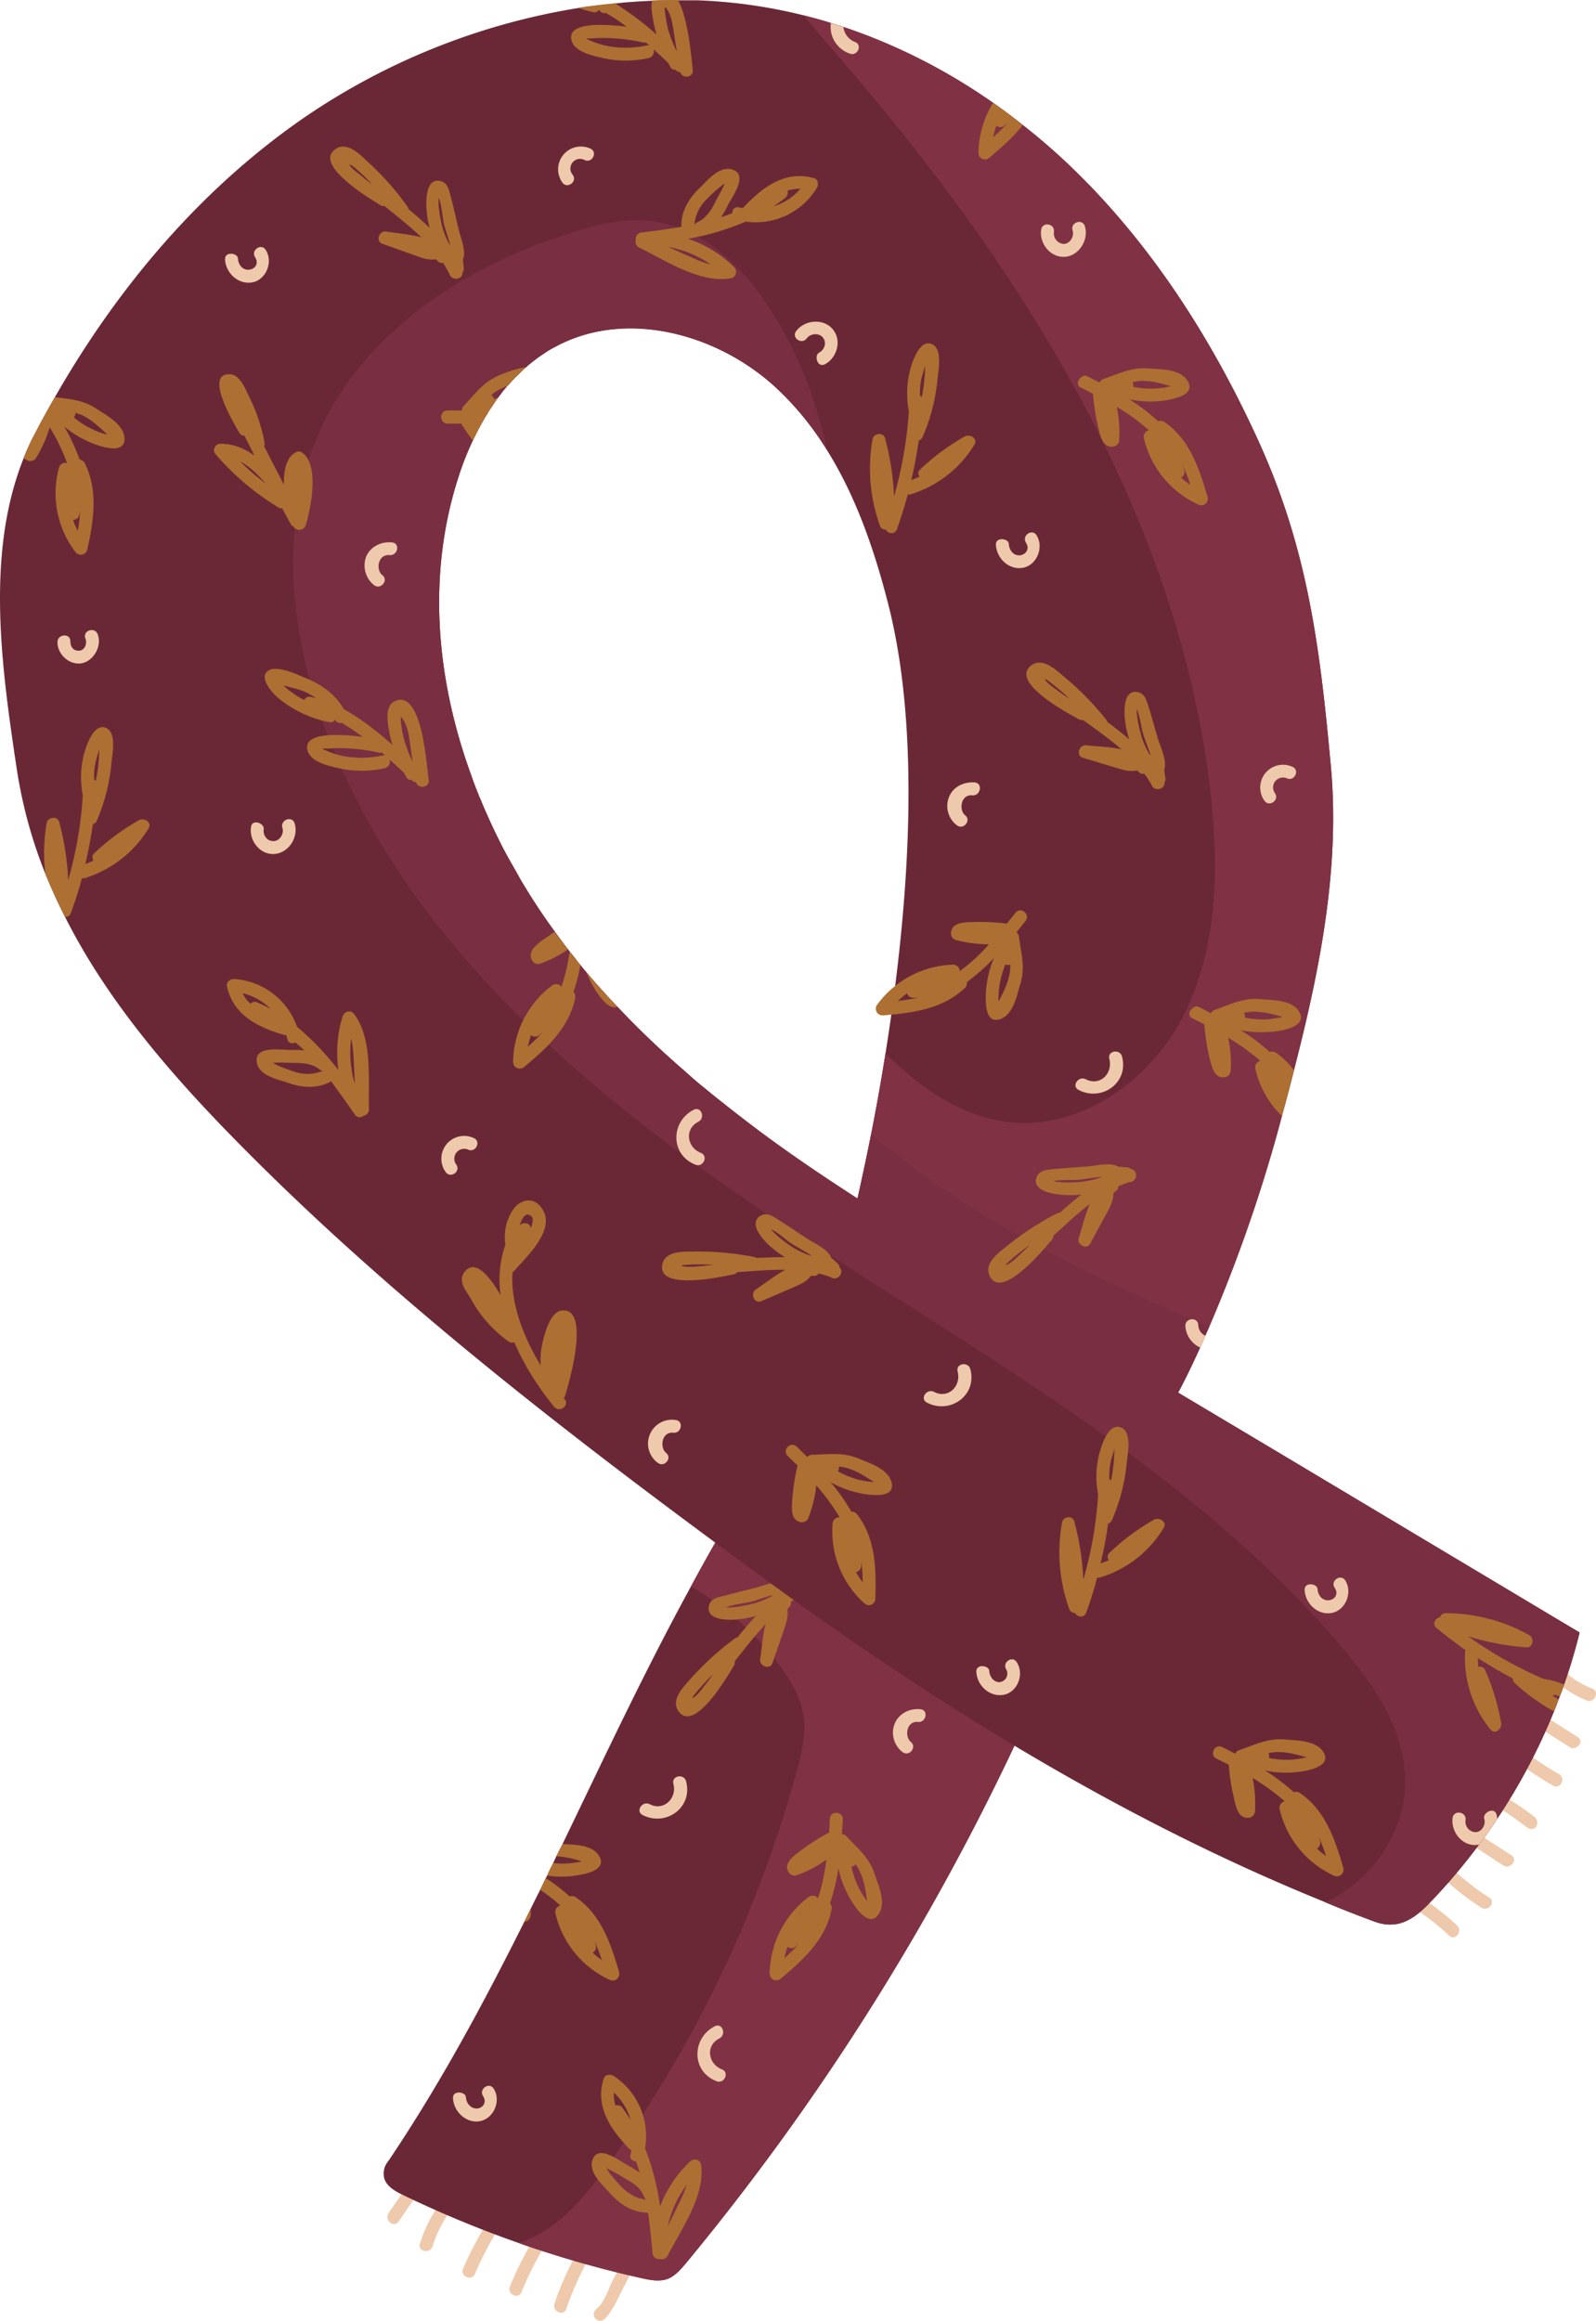 <svg xmlns="http://www.w3.org/2000/svg" width="742.8" height="1080" viewBox="-0.039 0 742.866 1080.029" style=""><g><g data-name="Слой 2"><g data-name="312372078"><g fill="#efc9ab"><path d="M678.2 896.1a111 111 0 0 0-14.8-11.8c-3.2-2.2-7.1 2.4-3.9 4.6a111.9 111.9 0 0 1 14.9 11.8c2.8 2.7 6.6-2 3.8-4.6z"></path><path d="M693.2 883.1a120 120 0 0 1-19-15.1c-2.8-2.7-6.6 1.9-3.8 4.6a115.7 115.7 0 0 0 19 15.1c3.2 2.1 7-2.5 3.8-4.6z"></path><path d="M703.5 863.4l-14.9-9.6c-3.2-2.1-7.1 2.5-3.8 4.6l14.9 9.7c3.2 2 7-2.6 3.8-4.7z"></path><path d="M714.1 845.4a166.7 166.7 0 0 0-14.8-10c-3.3-2-5.8 3.5-2.5 5.4s9.1 5.9 13.5 9.3 6.9-2.3 3.8-4.7z"></path><path d="M725.5 825.5a118.8 118.8 0 0 1-15.9-10.6c-3-2.4-6.8 2.2-3.8 4.6A132.1 132.1 0 0 0 723 831c3.4 1.8 5.9-3.6 2.5-5.5z"></path><path d="M734.4 808.4l-17.2-10.9c-3.2-2-7.1 2.6-3.8 4.6l17.1 10.9c3.2 2 7.1-2.6 3.9-4.6z"></path><path d="M741.1 785.8a41.4 41.4 0 0 1-14.7-9.7c-2.7-2.7-6.5 1.9-3.8 4.6a44.8 44.8 0 0 0 15.9 10.6c3.6 1.4 6.2-4.1 2.6-5.5z"></path></g><g fill="#efc9ab"><path d="M194.3 1010.4l-13.5 19.5c-2.1 3.2 2.5 7.1 4.7 3.9l13.4-19.6c2.2-3.2-2.4-7-4.6-3.8z"></path><path d="M209 1020.1a64.1 64.1 0 0 0-13.6 24.1c-1.1 3.7 4.8 4.7 5.9 1.1a57.3 57.3 0 0 1 12.3-21.4c2.6-2.9-2-6.7-4.6-3.8z"></path><path d="M231.5 1027.1a163.5 163.5 0 0 0-16 28.6c-1.5 3.5 3.9 6.1 5.5 2.5a151.5 151.5 0 0 1 15.1-27.3c2.2-3.1-2.4-7-4.6-3.8z"></path><path d="M253 1034.8a160.9 160.9 0 0 0-15.7 29.2c-1.5 3.6 4 6.2 5.4 2.6a156.6 156.6 0 0 1 14.9-28c2.2-3.1-2.4-7-4.6-3.8z"></path><path d="M269.2 1047.2a140.3 140.3 0 0 0-11.1 24.7c-1.3 3.7 4.2 6.2 5.4 2.6a144.8 144.8 0 0 1 11.2-24.7c1.9-3.4-3.5-5.9-5.5-2.6z"></path><path d="M292.8 1046.5l-7.4 14.2c-2.1 4.1-4.1 10.8-7.7 13.7s.5 7.4 3.5 4.9 5.7-8.3 7.9-12.7 6.1-11.7 9.1-17.6c1.8-3.4-3.6-5.9-5.4-2.5z"></path></g><path d="M495.8 754.5c.4 3.2-.9 6.3-2.1 9.3q-3.3 8.1-6.9 16.2A1143.5 1143.5 0 0 1 319 1053.5c-2.5 2.9-5.1 5.9-8.6 7.1s-7.5.5-11.2-.3a506.8 506.8 0 0 1-58.1-16.6 514.5 514.5 0 0 1-53.7-22.3c-4-1.9-8.5-4.6-8.8-9s1.5-5.7 3.1-8.2c23.5-35.1 43.4-72.1 62.3-109.9l3-6.1c1.5-3 2.9-5.9 4.4-8.8s1.7-3.6 2.6-5.4l.6-1.1c.9-2 1.8-3.9 2.8-5.8l1.5-3.3 2.9-5.7c19.4-40.2 38.4-80.8 59.8-119.9 11.5-21.3 23.7-42.1 37-62.3q50.1 26.4 100 53l25.5 13.5c5.2 2.8 11 6.3 11.7 12.1z" fill="#6a2837"></path><path d="M486.8 780A1143.5 1143.5 0 0 1 319 1053.5c-2.5 2.9-5.1 5.9-8.6 7.1s-7.5.5-11.2-.3a506.8 506.8 0 0 1-58.1-16.6l1.2-.3c16.6-5.3 28.5-19.5 38.8-33.4A564.3 564.3 0 0 0 371 823.5c2.1-7.5 3.9-15.3 3.2-23-1-10.3-6.7-19.6-13-27.7a141 141 0 0 0-39.6-34.6c11.5-21.3 23.7-42.1 37-62.3q50.1 26.4 100 53c3.4 5 6.6 10.1 9.7 15.2a392.1 392.1 0 0 1 18.5 35.9z" fill="#803244"></path><path d="M326.3 1007.5c-.4-2.7-3.5-3.3-5.3-1.5a56.6 56.6 0 0 0-13.8 20.8 118.7 118.7 0 0 0-7-27.1 33.6 33.6 0 0 0-14.5-33.6c-1.5-.9-4-.9-4.7 1.1-4.3 13.1 3.3 23.9 12.1 33l.8.4a14.2 14.2 0 0 0-.4 2c-.7 2 .9 3.1 2.5 3.2.6 1.7 1.2 3.5 1.7 5.2a59.3 59.3 0 0 0-5.6-3.4c-3.6-1.9-13-9.4-16-3.3s4.2 12.3 7.3 15.8c4.6 5.3 10.4 9.3 17.6 9.6h.6c.9 6.3 1.5 12.6 2.1 18.9a2.8 2.8 0 0 0 3.3 2.6 3 3 0 0 0 3.7-1.5c6.3-12.2 17.5-27.9 15.6-42.2zm-32.8-21q-1.8-2.8-3.9-5.7a2.9 2.9 0 0 0-3.2-1 17.1 17.1 0 0 1-.7-6 27.7 27.7 0 0 1 7.8 12.7zm-4.4 31c-.8-.8-5.4-5.6-6.9-8.6a89.7 89.7 0 0 1 8.7 4.9c3.7 2 7.3 4.3 8.8 8.4a3.3 3.3 0 0 0 .9 1.3.1.1 0 0 1 .1.1c-4.6-.5-8.3-2.7-11.6-6.1zm25 11.8l-3.3 6.7a49.2 49.2 0 0 1 8.8-19.3c-1.3 4.4-3.6 8.5-5.5 12.6z" fill="#ae6f32"></path><path d="M407.2 872.5c-2.5-8-7.8-12.1-13.3-18a3 3 0 0 0-2.1-1c.2-2.4.3-4.7.5-6.8.1-3.9-5.9-4.2-6.1-.3 0 1.9-.2 4.1-.3 6.4a96.4 96.4 0 0 0-13.9 8.9c-2.9 2.2-7.4 5.4-5 9.5a3.2 3.2 0 0 0 4.1 1.3 52.8 52.8 0 0 0 13.5-7.1 96 96 0 0 1-3.9 18 3.2 3.2 0 0 0-4.4-.6 45.6 45.6 0 0 0-18.1 35.7 3.1 3.1 0 0 0 5 2.4c10.5-8.8 21.1-18.3 23.8-32.3a3.2 3.2 0 0 0-.7-2.9 94.6 94.6 0 0 0 3.9-16.3 48.7 48.7 0 0 0 6.9 16.5c2.1 3.2 7.5 10.6 11.6 5.2s-.1-14.3-1.5-18.6zM365 911.3a54.4 54.4 0 0 1 1.5-5.4 3 3 0 0 0 3.7.1l1.6-1.3a85 85 0 0 1-6.8 6.6zm38.5-26.7a42.7 42.7 0 0 1-4-6.4 40.9 40.9 0 0 1-3.2-9.5 3.3 3.3 0 0 0 1.9-1.2c.5.8 1.1 1.6 1.5 2.4 2.3 4.4 3.2 9.5 3.8 14.4v.4z" fill="#ae6f32"></path><path d="M261.8 858.1l-2.9 5.7a47.6 47.6 0 0 1 11.8 2.4c0-.1.2 0 .3 0h-.1a45.2 45.2 0 0 1-7.5 1 40.1 40.1 0 0 1-6-.2c-1 1.9-1.9 3.8-2.8 5.8a44.5 44.5 0 0 0 15-.3c3.8-.6 12.6-2.6 9.4-8.5s-12.5-5.5-17.2-5.9zm3.3 24.4A85.7 85.7 0 0 0 254 874c-.9 1.8-1.8 3.6-2.6 5.4a98 98 0 0 1 9.4 7.3 3.1 3.1 0 0 0-2.3 3.7 45.4 45.4 0 0 0 25.4 31 3.1 3.1 0 0 0 4.2-3.7c-3.8-13.1-8.3-26.6-20-34.7a3.3 3.3 0 0 0-3-.5zm12.2 22.8l-.6-2a86.1 86.1 0 0 1 3.4 8.9 50.3 50.3 0 0 1-4.3-3.5 3 3 0 0 0 1.5-3.4zm-33.2-11c1.8-.2 2.7-1.4 2.9-3.2v-2.9l-3 6.1c0 .1 0 .1.1 0z" fill="#ae6f32"></path><path d="M330 747.1c-1.7 6.6 7.8 6.8 11.8 6.6a48.7 48.7 0 0 0 10-1.7c-3 3.2-5.8 6.5-8.5 9.9a3.8 3.8 0 0 0-1.3.6 133.3 133.3 0 0 0-20.1 18.2c-3.2 3.7-10 10-6.2 15.5 7.4 10.7 23.1-16.5 25.9-21.2a2.2 2.2 0 0 0 .3-1.9c4.6-5.7 9.3-11.9 14.4-17.3-1.4 5.3-1.7 11-2.5 16.4-.4 3.2 4.6 5 5.7 1.7 1.8-5.3 3.7-10.5 5.4-15.7 1.1-3.1 2.1-6.1 1.5-9.3l.9-1a2.3 2.3 0 0 0 .7-2.4 50.9 50.9 0 0 1 5-3h.7c3.1-1.6 1.6-6.3-1.2-5.9a2.7 2.7 0 0 0-2-.6l-3.9.4c-4.2-1.5-10.1 1.2-14.3 2.3s-10.2 2.5-15.2 3.9c-2.7.6-6.2 1.1-7.1 4.5zm-2.6 37.9a25.4 25.4 0 0 1-3.7 4.3c-2.9 2.3-.5-.8.6-2.1 2.4-2.8 5-5.5 7.6-8.2a67 67 0 0 1-4.5 6zm23.8-38.9c-1.5.4-9.4 2.3-13.3 1.9 3.4-1.5 8.7-1.9 11.5-2.6s6.2-2.1 9.8-3l.3.2a40.5 40.5 0 0 1-8.3 3.5z" fill="#ae6f32"></path><path d="M428.4 795.4c-5-.5-10 1.9-12 6.7a11.4 11.4 0 0 0 3.6 13.2c3.1 2.4 6.9-2.2 3.9-4.7s-2.1-9.8 3.4-9.3c3.8.4 4.9-5.6 1.1-5.9z" fill="#efc9ab"></path><path d="M332.7 942.9c-10.8 5.5-11.1 21.1.8 25.6 3.6 1.4 6.1-4.1 2.5-5.5-6.4-2.4-7.9-11.1-1.2-14.4 3.4-1.8 1.4-7.4-2.1-5.7z" fill="#efc9ab"></path><path d="M299 844.6c10.8 5.6 23.6-3.4 20.3-15.7-1-3.7-6.9-2.6-5.9 1.2 1.8 6.6-4.4 12.9-11 9.5-3.4-1.8-6.8 3.2-3.4 5z" fill="#efc9ab"></path><path d="M229.7 971.9c-2.1-3.2-7 .3-4.9 3.5s-.5 6-3.3 5.8-4.6-2.8-4.7-5.3-6.2-3.4-6 .5c.3 6.3 6.2 11.9 12.6 10.7s10-9.6 6.3-15.2z" fill="#efc9ab"></path><path d="M230.8 182.1a11.8 11.8 0 0 0-2.2 1.7 3 3 0 0 1 1.3 1.8l2-.7 1.3-1.7c.9-1.3 1.9-2.4 2.9-3.6a28.7 28.7 0 0 0-5.3 2.5zm0 0a11.8 11.8 0 0 0-2.2 1.7 3 3 0 0 1 1.3 1.8l2-.7 1.3-1.7c.9-1.3 1.9-2.4 2.9-3.6a28.7 28.7 0 0 0-5.3 2.5zm0 0a11.8 11.8 0 0 0-2.2 1.7 3 3 0 0 1 1.3 1.8l2-.7 1.3-1.7c.9-1.3 1.9-2.4 2.9-3.6a28.7 28.7 0 0 0-5.3 2.5zm327.7 445c.9-1.9 1.7-3.7 2.4-5.5s1.2-2.7 1.8-4a702.1 702.1 0 0 0 31.6-89.6c.8-2.9 1.6-5.8 2.3-8.7 2-7.1 3.9-14.2 5.6-21.3 12-46.5 21.6-94 17.2-141.6-5-54.2-10.5-99.8-33.1-149.9-21.2-46.9-49.3-91.4-86.3-127.4a280.6 280.6 0 0 0-24-20.9c-4.4-3.6-9.1-7.1-13.8-10.4a272.3 272.3 0 0 0-69.7-35.3l-5.8-1.8c-4.2-1.4-8.5-2.5-12.7-3.6a240.1 240.1 0 0 0-49.5-7h-9c-4 0-8 0-12 .2-5.8.3-11.6.6-17.3 1.3s-11.4 1.2-17.1 2.1a314.8 314.8 0 0 0-128.3 51.5C92.7 88.6 54.5 134.1 25.5 184.8c-3.1 5.4-6.1 10.8-9 16.4a98.9 98.9 0 0 0-5.5 11.9c-17.8 44.5-10.4 97-3.2 145a220.4 220.4 0 0 0 13.3 48.6c2.8 6.8 5.8 13.5 9.1 19.9 18.2 36.2 44.8 68.1 73.3 97.7 74.7 77.4 163.8 145.6 250.5 209.1 81.7 59.9 168.7 113.7 262.8 151.8 6.1 2.6 12.4 5 18.6 7.4s9.5 3.5 14.4 2.8 11.5-5.5 15.9-10.2a278.9 278.9 0 0 0 69.5-125.5l-137.1-81.9-49.8-29.7c3.5-6.5 6.9-13.6 10.2-21zM413.1 280c15.6 59.7 10.3 139.5-1 210.3-2 12.9-4.3 25.5-6.6 37.5-2.1 10.4-4.3 20.5-6.4 30-15.3-9.9-30.5-20.1-45-30.9-6-4.5-11.9-9-17.6-13.6-3-2.3-5.8-4.7-8.7-7s-5.7-4.7-8.4-7.2a420.9 420.9 0 0 1-32.1-30.6c-1.8-1.9-3.7-3.8-5.5-5.9-3.5-3.8-6.8-7.6-10.1-11.5l-1.6-2a39.2 39.2 0 0 1-2.5-3.2c-4.1-4.9-8-10.2-11.7-15.5s-6.2-9-9.1-13.6a2.1 2.1 0 0 1-.4-.6l-3.9-6.4c-.7-1.2-1.4-2.3-2-3.6s-2.9-5-4.3-7.6-3.2-6-4.7-9.1q-4.4-8.8-8.1-18a6.7 6.7 0 0 1-.7-1.7c-1.2-2.9-2.3-5.7-3.3-8.7-16.4-44.8-20.7-93.1-6.3-138.3a135.7 135.7 0 0 1 11.8-27.1 17.5 17.5 0 0 1 1.8-2.9 19.4 19.4 0 0 1 2.1-3.4 50.9 50.9 0 0 1 3.1-4.5l1.3-1.7c.9-1.3 1.9-2.4 2.9-3.6h.1a57.6 57.6 0 0 1 4.1-4.4l3.9-3.8 1.1-.9c.7-.7 1.4-1.2 2.1-1.8l3-2.3 3.1-2.1a42.7 42.7 0 0 1 5.1-3c33-17.8 76.3-5.8 103.5 20a140.3 140.3 0 0 1 22.8 28.2c13.3 21.2 21.9 46 28.2 70.5zm-182.3-97.9a11.8 11.8 0 0 0-2.2 1.7 3 3 0 0 1 1.3 1.8l2-.7 1.3-1.7c.9-1.3 1.9-2.4 2.9-3.6a28.7 28.7 0 0 0-5.3 2.5zm0 0a11.8 11.8 0 0 0-2.2 1.7 3 3 0 0 1 1.3 1.8l2-.7 1.3-1.7c.9-1.3 1.9-2.4 2.9-3.6a28.7 28.7 0 0 0-5.3 2.5zm0 0a11.8 11.8 0 0 0-2.2 1.7 3 3 0 0 1 1.3 1.8l2-.7 1.3-1.7c.9-1.3 1.9-2.4 2.9-3.6a28.7 28.7 0 0 0-5.3 2.5z" fill="#6a2837"></path><path d="M261.8 609.8c-5.6.3-8.2 10.4-9.2 14.6a37.6 37.6 0 0 0-1 11c-7.9-13.1-14.1-28.8-13.1-43.3l.6-.5c5.9-6.8 21.2-20.6 12.1-30.5-3.8-4.2-9.2-2.6-12.2 1.5a22.8 22.8 0 0 0-3.8 16.6 49.6 49.6 0 0 0-2.2 23.6c-4.9-8.5-11.3-16.4-16.1-11.7s.5 10.1 2.3 13.4a58.8 58.8 0 0 0 17.4 19.7 2.7 2.7 0 0 0 2.7.4 128.3 128.3 0 0 0 18.6 30c2.4 3 7.3-.5 4.9-3.5a1 1 0 0 1-.4-.5 2.2 2.2 0 0 0 .5-.8c1.7-5.5 12.1-40.7-1.1-40zm-14.3-43.6c1 1.1.1 3.9-.4 5.2-.5-2.3-3.7-2.9-5.2-1.2a6.5 6.5 0 0 1 .4-1.3c.7-1.6 2.4-5.6 5.2-2.7z" fill="#ae6f32"></path><path d="M164.8 471.9c-1.7-2.2-4.7-1.2-5.4 1.2a57.1 57.1 0 0 0-1.9 24.9 127.4 127.4 0 0 0-19.3-20.2 33.3 33.3 0 0 0-29.1-22.2c-1.7-.1-3.9 1.1-3.5 3.2 2.7 13.5 14.5 19.3 26.7 22.8h.8a10.6 10.6 0 0 1 .6 1.9c.5 2.1 2.4 2.3 3.8 1.6 1.4 1.2 2.8 2.4 4.1 3.7a48.5 48.5 0 0 0-6.6-.2c-4 0-15.9-2-15.6 4.9s9.6 8.7 14.1 10.2c6.6 2.4 13.6 3.1 20-.2l.5-.4c3.8 5.1 7.5 10.3 11.1 15.5a2.7 2.7 0 0 0 4.1.6 3 3 0 0 0 2.5-3c-.4-13.6 1.8-32.7-6.9-44.3zm-38.9-2.4c-2-1.1-4-2.1-6.1-3a2.8 2.8 0 0 0-3.3.6 16 16 0 0 1-3.6-4.9 27.1 27.1 0 0 1 13 7.3zm11.3 29.3c-1.1-.4-7.5-2.4-10.2-4.2 3.3-.3 7 0 10 0s8.4.2 11.8 3.1a2 2 0 0 0 1.4.6h.1a19 19 0 0 1-13.1.5zm27.6-1.9l.3 7.5a52.6 52.6 0 0 1-1.7-21.2c1.1 4.4 1.1 9.2 1.4 13.7z" fill="#ae6f32"></path><path d="M315.5 0c-4 0-8 0-12 .2-.6 2.6-.1 5.7.3 8a53.2 53.2 0 0 0 1.8 7.9 142.7 142.7 0 0 0-19.4-14.6q-8.6.8-17.1 2.1a50.1 50.1 0 0 0 6.9 2 2.5 2.5 0 0 0 2.8-1.1 2.8 2.8 0 0 0 3.1 1.5 77.4 77.4 0 0 1 9.7 6.4c-11.3-1.4-28.7-2.2-25.4 7 1.8 4.9 10.1 6.6 14.5 7.6a48.5 48.5 0 0 0 21.1 0 3.2 3.2 0 0 0 2.4-4.1c2.3 2.2 4.6 4.2 6.7 6.3l1.1 1.9a2.3 2.3 0 0 0 2.4 1.3l.4.4a2.6 2.6 0 0 0 1.8.7c.9 3.3 6.3 2.6 5.8-1.1S320.6 9.1 315.5 0zm-14.3 21.1c-9 1.9-18.5 1.4-26.8-2.4-3-1.4-.4-.7 1.6-.9s5.3-.2 7.9-.1a87.8 87.8 0 0 1 15.3 2 3.3 3.3 0 0 0 1.4 0l1.5 1.4a1.4 1.4 0 0 0-.9 0zm13-2.2c.3 1.7.5 3.3.8 5a54.9 54.9 0 0 1-4.1-10.4 55.5 55.5 0 0 1-1.3-7.1c-.4-3.2-.4-4.4 1.5-1s2.4 9.2 3.1 13.5z" fill="#ae6f32"></path><path d="M64.6 381.7a104.7 104.7 0 0 0-20.8 15.4 2.4 2.4 0 0 0-.3 3.3 25.4 25.4 0 0 1-3.8 1.6c1.4-6.1 2.6-12.3 3.5-18.5a2.8 2.8 0 0 0 1.8-1.6 87.6 87.6 0 0 0 6.8-26.6c.4-4.4 2.7-14.8-2.8-16.7s-8.8 8.2-9.9 12.2a42.9 42.9 0 0 0-.6 19.2 182.4 182.4 0 0 1-6.8 39.6 124.3 124.3 0 0 0-4.2-27.1c-.8-3-5.3-2.3-5.8.5a78.6 78.6 0 0 0-.6 23.7c2.8 6.8 5.8 13.5 9.1 19.9a2.3 2.3 0 0 0 2.7-1.7c2-5.3 3.7-10.7 5.2-16.2h1a53 53 0 0 0 30-23.2c1.8-3-2.3-5.1-4.5-3.8zM44.2 356c.4-2.6 1.3-4.8 1.9-7.4a67.3 67.3 0 0 1-1.6 14.9 1.9 1.9 0 0 0-.7-.8 30.2 30.2 0 0 1 .4-6.7z" fill="#ae6f32"></path><path d="M449 203.1a103.7 103.7 0 0 0-20.8 15.4 2.3 2.3 0 0 0-.2 3.3l-3.9 1.6c1.5-6.1 2.6-12.3 3.5-18.5a2.8 2.8 0 0 0 1.8-1.6 87.6 87.6 0 0 0 6.9-26.7c.4-4.3 2.6-14.7-2.9-16.6s-8.8 8.2-9.8 12.1a43 43 0 0 0-.6 19.2 189.7 189.7 0 0 1-6.9 39.7 124.3 124.3 0 0 0-4.2-27.1c-.8-3-5.3-2.3-5.8.5a78.2 78.2 0 0 0 3.4 40.1 2.6 2.6 0 0 0 2.7 1.9c1.1 1.9 4.2 2.6 5.2-.1 1.9-5.3 3.6-10.8 5.1-16.2h1a52.8 52.8 0 0 0 30-23.2c1.8-3-2.2-5.1-4.5-3.8zM430.6 170a82.8 82.8 0 0 1-1.6 14.9 2 2 0 0 0-.8-.8 29.8 29.8 0 0 1 .4-6.7c.4-2.6 1.4-4.9 2-7.4z" fill="#ae6f32"></path><path d="M45.2 190.4c-6.4-4.3-12.5-4.7-19.7-5.6-3.1 5.4-6.1 10.8-9 16.4a98.9 98.9 0 0 0-5.5 11.9 6.9 6.9 0 0 0 1.9 1.2 3.2 3.2 0 0 0 4-1.5 60.4 60.4 0 0 0 6.2-14 91.8 91.8 0 0 1 8.1 16.7 3 3 0 0 0-3.8 2.2 45.2 45.2 0 0 0 7.7 39.2 3.1 3.1 0 0 0 5.5-1.2c2.9-13.4 5.2-27.4-1.2-40.2a3.6 3.6 0 0 0-2.4-1.7 95.8 95.8 0 0 0-7.1-15.3 49.3 49.3 0 0 0 15.7 8.7c3.7 1.2 12.4 3.6 12.3-3.1S49 193 45.2 190.4zm-9 56.6a23.1 23.1 0 0 1-2.2-5.1 3 3 0 0 0 2.9-2.3c.1-.6.3-1.3.4-2-.2 3.1-.6 6.3-1.1 9.4zm13.6-44.8a35.5 35.5 0 0 1-7.1-2.6 38.8 38.8 0 0 1-8.4-5.4 3.2 3.2 0 0 0 .8-2.1l2.7.9c4.5 2 8.3 5.6 11.9 9l.2.2c-.1.1-.1.1-.1 0z" fill="#ae6f32"></path><path d="M398.6 557.5c.2.1.4.1.5.3z" fill="#803244"></path><path d="M619.4 356.4c5.3 57.9-9.9 115.5-25.1 171.6a712.8 712.8 0 0 1-33.3 93.6l-2.4 5.5c-3.4 7.4-6.8 14.5-10.3 21-12.5-7.8-136.7-83.3-149.2-90.3 4.6-20.7 9.2-43.6 13-67.5 16.4 15.9 34.9 29.2 57.2 31.8 33.9 4 66.7-19.7 81.9-50.2s16.1-66.3 12.5-100.3C550 244 478.7 129.4 395.1 31.9c-7-8.2-14.2-16.4-21.1-24.8 47.4 11.8 90.8 37.8 126 72 37 36 65.1 80.5 86.3 127.4 22.6 50.1 28.1 95.7 33.1 149.9z" fill="#803244"></path><path d="M535.2 171.5c-8.3-.9-14.2 2.3-21.8 4.9a3.3 3.3 0 0 0-1.7 1.6c-2.1-1.1-4.1-2.2-6.1-3.1s-6.1 3.6-2.6 5.4l5.7 2.9a99.4 99.4 0 0 0 2.6 16.2c.8 3.6 2 9 6.8 8.4a3.2 3.2 0 0 0 2.8-3.2 60.1 60.1 0 0 0-1.1-15.3 95 95 0 0 1 14.9 10.9 3.1 3.1 0 0 0-2.3 3.7 45.2 45.2 0 0 0 25.4 30.9 3 3 0 0 0 4.2-3.6c-3.8-13.2-8.3-26.7-20-34.8a3.3 3.3 0 0 0-3-.4 91 91 0 0 0-13.4-10.2 46.9 46.9 0 0 0 17.9.3c3.8-.7 12.7-2.6 9.4-8.6s-13.1-5.6-17.7-6zm18.8 54.1a35.7 35.7 0 0 1-4.3-3.4 3 3 0 0 0 1.5-3.4l-.6-2a66.7 66.7 0 0 1 3.4 8.8zm-9.1-45.9a38.8 38.8 0 0 1-7.5 1.1 41.8 41.8 0 0 1-10-.8 2.8 2.8 0 0 0-.3-2.2l2.8-.5c5-.4 10 .9 14.7 2.3h.3z" fill="#ae6f32"></path><path d="M587.1 465c-8.3-.9-14.2 2.3-21.8 5a3.1 3.1 0 0 0-1.7 1.5c-2.1-1.1-4.1-2.2-6.1-3.1s-6.1 3.7-2.6 5.4c1.7.9 3.7 1.8 5.6 2.9a112.9 112.9 0 0 0 2.6 16.3c1 3.5 2.1 8.9 6.8 8.3 1.8-.2 2.7-1.4 2.9-3.2a55.5 55.5 0 0 0-1.2-15.2 97.1 97.1 0 0 1 15 10.8 3.1 3.1 0 0 0-2.3 3.8 44.3 44.3 0 0 0 12.3 21.8c2-7.1 3.9-14.2 5.6-21.3a35.5 35.5 0 0 0-8.3-8.1 3.6 3.6 0 0 0-3-.4 86.4 86.4 0 0 0-13.5-10.1 51.8 51.8 0 0 0 18 .3c3.8-.7 12.7-2.7 9.4-8.7s-13.2-5.5-17.7-6zm9.6 8.3a58.8 58.8 0 0 1-7.5 1.1 40.2 40.2 0 0 1-9.8-.9 4.1 4.1 0 0 0-.4-2.2l2.8-.5c4.9-.3 10 .9 14.7 2.3h.2z" fill="#ae6f32"></path><path d="M598.4 809.5c-8.3-.8-14.2 2.4-21.8 5a3 3 0 0 0-1.7 1.6l-6.1-3.1c-3.4-1.7-6.1 3.6-2.6 5.4l5.7 2.8a98.9 98.9 0 0 0 2.6 16.3c.8 3.6 2 8.9 6.7 8.4a3.2 3.2 0 0 0 2.9-3.2 60.1 60.1 0 0 0-1.1-15.3 101.2 101.2 0 0 1 14.9 10.8 3.2 3.2 0 0 0-2.3 3.8 45.4 45.4 0 0 0 25.4 30.9 3.1 3.1 0 0 0 4.2-3.7c-3.8-13.1-8.3-26.6-20-34.7a3.3 3.3 0 0 0-3-.5 104.4 104.4 0 0 0-13.4-10.1 46.9 46.9 0 0 0 17.9.3c3.8-.7 12.7-2.7 9.4-8.6s-13.1-5.6-17.7-6.1zm18.8 54.2a28.6 28.6 0 0 1-4.3-3.5 3 3 0 0 0 1.5-3.3l-.6-2a84.4 84.4 0 0 1 3.4 8.8zm-9.2-45.9a45.5 45.5 0 0 1-7.4 1.1 41.8 41.8 0 0 1-10-.8 2.8 2.8 0 0 0-.3-2.2 12.6 12.6 0 0 1 2.8-.5c4.9-.4 10 .9 14.7 2.3h.2z" fill="#ae6f32"></path><path d="M735.2 759.7a249.5 249.5 0 0 1-7.2 24.2c-.6 1.9-1.3 3.7-2.1 5.6a4.3 4.3 0 0 1-.5 1.3c-.6 1.8-1.4 3.7-2.1 5.6a280.2 280.2 0 0 1-26.4 49.9c-2.7 4.2-5.5 8.2-8.5 12.1h-.1a264.6 264.6 0 0 1-22.6 26.8c-4.4 4.7-9.6 9.3-15.9 10.2s-9.7-1.1-14.4-2.8-12.5-4.8-18.6-7.4c22.8-10.3 39.1-35.2 37.1-60.4-1.7-22.5-15.5-42.1-30.2-59.3-70.5-82.6-168.5-135.6-259.1-195.5S184.9 435.9 149.3 333.2c-14.9-43.1-19.2-92-.1-133.5 21.3-46.3 68.2-76.1 116.8-91.5 11.8-3.7 24.2-6.7 36.5-5.4 23.2 2.5 42.2 20.2 55.1 39.7s22.3 43.1 27.3 66.9a140.3 140.3 0 0 0-22.8-28.2c-27.2-25.8-70.5-37.8-103.5-20a42.7 42.7 0 0 0-5.1 3l-3.1 2.1-3 2.3c-.7.6-1.4 1.1-2.1 1.8l-1.1.9a46.4 46.4 0 0 0-3.9 3.8 57.6 57.6 0 0 0-4.1 4.4h-.1c-1 1.2-2 2.3-2.9 3.6l-1.3 1.7a50.9 50.9 0 0 0-3.1 4.5 19.4 19.4 0 0 0-2.1 3.4 20.4 20.4 0 0 0-1.8 2.9 135.7 135.7 0 0 0-11.8 27.1c-14.4 45.2-10.1 93.5 6.3 138.3 1 3 2.1 5.8 3.3 8.7a6.7 6.7 0 0 0 .7 1.7q3.8 9.2 8.1 18c1.5 3.1 3 6.1 4.7 9.1s2.8 5.1 4.3 7.6 1.3 2.4 2 3.6l3.9 6.4a2.1 2.1 0 0 0 .4.6c2.9 4.6 5.9 9.2 9.1 13.6s7.6 10.6 11.7 15.5a39.2 39.2 0 0 0 2.5 3.2l1.6 2c3.3 3.9 6.6 7.7 10.1 11.5 1.8 2.1 3.7 4 5.5 5.9a420.9 420.9 0 0 0 32.1 30.6q4.1 3.8 8.4 7.2c2.8 2.4 5.7 4.7 8.7 7 5.7 4.6 11.6 9.1 17.6 13.6 14.5 10.8 29.7 21 45 30.9 2.1-9.5 4.3-19.6 6.4-30 26.4 22.4 56.4 41.4 87 57.1 22.9 11.9 46.5 22.4 70.2 32.7-.6 1.3-1.1 2.6-1.8 4s-1.5 3.6-2.4 5.5c-3.3 7.4-6.7 14.5-10.2 21l49.8 29.7z" fill="#792f41"></path><path d="M474.8 458.1c2.5-7.9.5-14.3-.6-22.3a2.9 2.9 0 0 0-1.1-2l4.2-5.3c2.4-3.1-2.3-6.8-4.7-3.7l-4 5a101.3 101.3 0 0 0-16.5-.7c-3.6.1-9.1.2-9.5 5a3.2 3.2 0 0 0 2.6 3.4 59 59 0 0 0 15.1 1.9 84.4 84.4 0 0 1-13.6 12.5 3.1 3.1 0 0 0-3.2-3 45.4 45.4 0 0 0-35.3 18.7 3.1 3.1 0 0 0 2.7 4.9c13.6-1.1 27.8-2.9 38.1-12.7a3.5 3.5 0 0 0 1-2.8 94.5 94.5 0 0 0 12.6-11.2 48.3 48.3 0 0 0-3.8 17.5c-.1 3.9 0 13 6.5 11s8.1-11.8 9.5-16.2zm-56.9 7.7a35.7 35.7 0 0 1 4.3-3.6 2.9 2.9 0 0 0 3 2.1h2.1c-3.1.6-6.2 1.1-9.4 1.5zm46.8.1a47.3 47.3 0 0 1 .5-7.5 44 44 0 0 1 2.7-9.6 3.7 3.7 0 0 0 2.3.1 28.1 28.1 0 0 1-.1 2.9c-.6 4.9-2.9 9.6-5.2 13.9a1 1 0 0 0-.1.3.1.1 0 0 1-.1-.1z" fill="#ae6f32"></path><path d="M400 678.9c-7.6-3.3-14.2-2.1-22.3-1.9a3.5 3.5 0 0 0-2 1l-4.9-4.8c-2.8-2.7-7 1.6-4.2 4.3l4.6 4.5a100.4 100.4 0 0 0-2.5 16.3c-.2 3.6-.8 9.1 3.9 10a3.2 3.2 0 0 0 3.7-2.2 59 59 0 0 0 3.6-14.9 103.3 103.3 0 0 1 10.9 14.9 3.1 3.1 0 0 0-3.3 2.9 45 45 0 0 0 14.8 37.1 3 3 0 0 0 5.1-2.2c.4-13.6.2-27.9-8.5-39.2a3.4 3.4 0 0 0-2.7-1.3 92 92 0 0 0-9.7-13.7 47.5 47.5 0 0 0 17 5.7c3.8.5 12.9 1.3 11.5-5.3s-10.8-9.4-15-11.2zm1.5 57.4a34.6 34.6 0 0 1-3.1-4.7 3 3 0 0 0 2.4-2.8 13.4 13.4 0 0 0 .1-2 74.6 74.6 0 0 1 .6 9.5zm5.2-46.6a48.8 48.8 0 0 1-7.5-1.2 43.5 43.5 0 0 1-9.2-3.8 3.5 3.5 0 0 0 .4-2.2 14.5 14.5 0 0 1 2.8.4c4.8 1.1 9.2 3.9 13.3 6.6l.3.2z" fill="#ae6f32"></path><path d="M462.2 47.8a45.5 45.5 0 0 0-6.8 23.2 3 3 0 0 0 5 2.4c5.6-4.7 11.2-9.6 15.6-15.2-4.4-3.6-9.1-7.1-13.8-10.4zm1.5 10.7a3.1 3.1 0 0 0 3.7 0l1.6-1.3c-2.1 2.3-4.4 4.5-6.8 6.7a42.6 42.6 0 0 1 1.5-5.4z" fill="#ae6f32"></path><path d="M236.1 179.6a103.1 103.1 0 0 1 8.7-8.8 52.8 52.8 0 0 0-11.9 3.6c-7.8 3.1-11.6 8.6-17.1 14.5a2.9 2.9 0 0 0-.8 2.1h-6.8c-3.9.1-3.8 6.1.1 6.1h6.4a69 69 0 0 0 5.4 7.9 114.3 114.3 0 0 1 11.8-20l-2 .7a3 3 0 0 0-1.3-1.8 11.8 11.8 0 0 1 2.2-1.7 28.7 28.7 0 0 1 5.3-2.6z" fill="#ae6f32"></path><path d="M482.6 547.5c-2.8 6.2 6.6 8 10.5 8.4a49.7 49.7 0 0 0 10.2 0c-3.4 2.6-6.7 5.5-10 8.4l-1.3.3a137 137 0 0 0-22.8 14.8c-3.8 3.1-11.5 8.2-8.6 14.3 5.5 11.7 25.4-12.6 29-16.8a2.6 2.6 0 0 0 .6-1.8c5.4-4.9 11-10.2 17-14.8-2.2 5-3.5 10.6-5.1 15.8-1 3.1 3.6 5.7 5.3 2.6l7.9-14.6c1.6-2.9 3-5.7 2.9-8.9l1.1-.9a2.2 2.2 0 0 0 1.1-2.2q2.7-1.2 5.4-2.1h.7c3.3-1 2.7-5.9-.2-6a3 3 0 0 0-1.9-.8l-3.9-.3c-3.9-2.2-10.2-.4-14.5-.1l-15.6 1.2c-2.8.4-6.4.3-7.8 3.5zm-8.7 37a21.7 21.7 0 0 1-4.4 3.6c-3.2 1.8-.3-.8 1-1.9 2.8-2.5 5.8-4.7 8.8-6.9-1.7 1.8-3.5 3.5-5.4 5.2zm29.8-34.6c-1.6.2-9.6.8-13.4-.3 3.6-.8 8.9-.3 11.7-.6s6.5-1 10.2-1.3l.3.2a44.8 44.8 0 0 1-8.8 2z" fill="#ae6f32"></path><path d="M354.2 565.6c-6 3.2.2 10.4 3 13.2a48.3 48.3 0 0 0 8.1 6.2c-4.4 0-8.8.2-13.1.4l-1.3-.5a135.7 135.7 0 0 0-27-2.5c-4.9.1-14.1-.7-15.6 5.8-2.9 12.7 27.8 5.9 33.1 4.8a2.1 2.1 0 0 0 1.6-1c7.3-.5 15-1.2 22.5-1.1-4.8 2.6-9.3 6.2-13.8 9.2-2.7 1.9-.6 6.8 2.6 5.4l15.3-6.6c3-1.3 5.9-2.6 7.8-5.2h1.4a2.2 2.2 0 0 0 2.2-1.1 51.8 51.8 0 0 1 5.6 1.7.1.1 0 0 0 .1.1l.5.3c3.3 1.2 5.8-3.1 3.5-4.9a2.6 2.6 0 0 0-.9-1.9l-2.9-2.6c-1.7-4.1-7.7-6.6-11.4-9s-8.6-5.8-13.1-8.6c-2.4-1.5-5.2-3.7-8.2-2.1zm-29.7 23.7a28.2 28.2 0 0 1-5.8.1c-3.6-.6.3-.8 2-.9a104.6 104.6 0 0 1 11.2.1c-2.5.3-5 .6-7.4.7zm44.7-8.7c-1.3-.8-8-5.3-10.3-8.6 3.4 1.6 7.2 5.3 9.6 6.8s5.7 3.2 8.8 5.3c0 .1.1.2.1.3a43.4 43.4 0 0 1-8.2-3.8z" fill="#ae6f32"></path><path d="M529.7 322.1c-6.7-1.5-6.5 8-6.2 12a43.5 43.5 0 0 0 2.1 10c-3.3-2.9-6.8-5.6-10.3-8.2a3.4 3.4 0 0 0-.6-1.2 134 134 0 0 0-19-19.4c-3.8-3.2-10.3-9.7-15.7-5.7-10.4 7.8 17.4 22.5 22.2 25.1a2.5 2.5 0 0 0 1.8.3c6 4.3 12.3 8.8 18 13.7-5.4-1.2-11.1-1.3-16.5-1.9-3.3-.3-4.9 4.8-1.5 5.8l15.9 4.8c3.1 1 6.2 1.8 9.3 1.1l1 .9a2.5 2.5 0 0 0 2.4.6 51.4 51.4 0 0 1 3.2 4.9c0 .1.1.1.1.2s.1.3.2.5c1.7 3 6.3 1.4 5.8-1.5a2.6 2.6 0 0 0 .5-2l-.6-3.8c1.5-4.3-1.5-10.1-2.8-14.3s-2.8-10-4.4-15c-.9-2.7-1.6-6.2-4.9-6.9zm-38-1.2a26.3 26.3 0 0 1-4.5-3.6c-2.3-2.8.8-.5 2.1.6a99 99 0 0 1 8.5 7.3c-2.1-1.4-4.2-2.8-6.1-4.3zm39.7 22.3c-.4-1.5-2.6-9.3-2.3-13.2 1.5 3.4 2.1 8.7 2.9 11.4s2.3 6.2 3.4 9.7l-.2.3a47.1 47.1 0 0 1-3.8-8.2z" fill="#ae6f32"></path><path d="M131.4 385.2c.9 2.7-1.2 6.3-4.3 6.2s-4.8-2.9-4.4-5.6-5.4-4.9-5.9-1c-1 6.3 4.1 13 10.8 12.6s11.5-7.8 9.5-14.3c-1.2-3.7-6.8-1.6-5.7 2.1z" fill="#efc9ab"></path><path d="M375.5 157.4c1.7-2.3 5.8-2.7 7.6-.2s.5 5.6-1.9 6.9-.8 7.2 2.7 5.4c5.7-3 8-11.1 3.7-16.3s-13.1-4.5-17.1.9c-2.3 3.1 2.7 6.5 5 3.3z" fill="#efc9ab"></path><path d="M499.2 107.2c.9 2.7-1.2 6.3-4.2 6.3a5 5 0 0 1-4.5-5.6c.6-3.9-5.3-4.9-5.9-1.1-1 6.3 4.1 13 10.8 12.7s11.5-7.9 9.5-14.3c-1.2-3.7-6.8-1.7-5.7 2z" fill="#efc9ab"></path><path d="M696.5 844.3a17.7 17.7 0 0 1 .4 2c-2.7 4.2-5.5 8.2-8.5 12.1h-.1l-1.3.2c-6.7.3-11.8-6.3-10.9-12.7.6-3.8 6.6-2.8 6 1.1a4.9 4.9 0 0 0 4.5 5.6c3 .1 5.1-3.5 4.2-6.2s4.5-5.8 5.7-2.1z" fill="#efc9ab"></path><path d="M220.5 529.6a10.6 10.6 0 0 0-13.1 15.8c2.3 3.2 7.2-.3 4.9-3.5a4.6 4.6 0 0 1 5.6-6.9c3.6 1.5 6.1-3.9 2.6-5.4z" fill="#efc9ab"></path><path d="M601.5 356.8a10.6 10.6 0 0 0-13 15.8c2.2 3.2 7.1-.3 4.9-3.5a4.6 4.6 0 0 1 5.6-6.9c3.5 1.5 6.1-3.9 2.5-5.4z" fill="#efc9ab"></path><path d="M274.7 69.1a10.6 10.6 0 0 0-13 15.8c2.2 3.1 7.1-.3 4.9-3.5a4.5 4.5 0 0 1 5.6-6.9c3.5 1.5 6.1-3.9 2.5-5.4z" fill="#efc9ab"></path><path d="M39.7 297.1c1 2.3-.3 5.8-3.2 5.7s-3.8-2.3-3.8-4.5c0-3.8-6-3.3-6 .5 0 5.6 5.3 10.6 10.9 9.9s10.1-7.9 7.8-13.7c-1.5-3.5-7.1-1.5-5.7 2.1z" fill="#efc9ab"></path><path d="M182.4 252.4c-5-.5-10 1.9-12 6.6a11.7 11.7 0 0 0 3.7 13.3c3 2.3 6.9-2.3 3.8-4.7s-2.1-9.8 3.4-9.3c3.9.3 5-5.6 1.1-5.9z" fill="#efc9ab"></path><path d="M453.7 364.1c-5-.4-10 1.9-12 6.7a11.3 11.3 0 0 0 3.6 13.2c3.1 2.4 6.9-2.2 3.9-4.6s-2.1-9.9 3.4-9.3c3.8.3 4.9-5.6 1.1-6z" fill="#efc9ab"></path><path d="M314.4 660.8a11.1 11.1 0 0 0-8.3 19.9c3.1 2.4 6.9-2.2 3.9-4.6s-2.2-9.9 3.4-9.4c3.8.4 4.9-5.5 1-5.9z" fill="#efc9ab"></path><path d="M322.9 516.4c-10.8 5.4-11.1 21 .8 25.6 3.6 1.4 6.1-4.1 2.5-5.5-6.4-2.4-7.9-11.1-1.2-14.5 3.4-1.7 1.4-7.3-2.1-5.6z" fill="#efc9ab"></path><path d="M502 507.2c10.7 5.6 23.5-3.3 20.2-15.6-1-3.7-6.9-2.6-5.9 1.1 1.8 6.7-4.3 13-11 9.5-3.4-1.7-6.8 3.2-3.3 5z" fill="#efc9ab"></path><path d="M431.4 652.7c10.7 5.6 23.5-3.3 20.2-15.6-1-3.7-6.9-2.6-5.9 1.1 1.8 6.7-4.3 13-11 9.5-3.4-1.7-6.8 3.2-3.3 5z" fill="#efc9ab"></path><path d="M395.5 24.9a13.1 13.1 0 0 1-8.8-14.2l5.8 1.8a8.6 8.6 0 0 0 5.4 7c3.7 1.4 1.1 6.8-2.4 5.4z" fill="#efc9ab"></path><path d="M123.6 116.2c-2.1-3.2-7 .2-4.9 3.5s-.5 5.9-3.4 5.8-4.5-2.8-4.6-5.3-6.2-3.4-6 .5c.3 6.3 6.1 11.8 12.6 10.7s10-9.6 6.3-15.2z" fill="#efc9ab"></path><path d="M482.4 249c-2.1-3.2-7 .3-4.9 3.5s-.5 6-3.4 5.9-4.5-2.9-4.6-5.4-6.2-3.3-6 .5c.3 6.3 6.1 11.9 12.6 10.7s9.9-9.6 6.3-15.2z" fill="#efc9ab"></path><path d="M626.1 735.4c-2.2-3.2-7.1.3-4.9 3.5s-.5 6-3.4 5.8-4.5-2.8-4.6-5.3-6.2-3.4-6 .5c.3 6.3 6.1 11.9 12.6 10.7s9.9-9.6 6.3-15.2z" fill="#efc9ab"></path><path d="M561 621.6l-2.4 5.5a11.9 11.9 0 0 1-6.9-10c-.2-3.9 5.8-4.4 6-.5a5.7 5.7 0 0 0 3.3 5z" fill="#efc9ab"></path><path d="M473.2 773.5c-2.1-3.3-7 .2-4.8 3.5a4 4 0 0 1-3.4 5.8c-2.7-.1-4.5-2.8-4.6-5.3s-6.2-3.4-6 .5c.3 6.3 6.1 11.8 12.6 10.7s9.9-9.6 6.2-15.2z" fill="#efc9ab"></path><path d="M184.7 325.9c-5.5 1.7-4.5 8.5-3.9 12.8a69.6 69.6 0 0 0 1.8 7.9c-7-6.2-14.6-12.2-22.6-16.6-3.8-6.6-9.8-11.2-17.1-14.2-4-1.6-14.6-6.9-18.5-3.4s2.7 10.5 5.7 12.9a53.4 53.4 0 0 0 23 10.7 2.4 2.4 0 0 0 2.8-1.1 2.9 2.9 0 0 0 3.2 1.5 95.4 95.4 0 0 1 9.6 6.5c-11.3-1.5-28.7-2.2-25.4 6.9 1.9 5 10 6.7 14.5 7.7a48.5 48.5 0 0 0 21.1 0 3.2 3.2 0 0 0 2.4-4.1l6.7 6.2c.4.7.7 1.4 1.1 2a2.3 2.3 0 0 0 2.4 1.3l.4.4a2.7 2.7 0 0 0 1.7.7c1 3.3 6.4 2.6 5.9-1.1-1-6.2-2.8-40.6-14.8-37zm-52.9-7c3.6 1.1 7.5 1.7 10.9 3.4a48.3 48.3 0 0 1 4.5 2.6 19.8 19.8 0 0 0-2.6-.6 2.6 2.6 0 0 0-3 1.4l-1.3-.6a48.1 48.1 0 0 1-6.6-4.5zm46.5 32.6c-9 1.9-18.5 1.5-26.9-2.4-2.9-1.3-.3-.6 1.7-.8a69.7 69.7 0 0 1 7.9-.1 86.6 86.6 0 0 1 15.3 2 3.3 3.3 0 0 0 1.4 0l1.5 1.3zm9.9-15.6c2.1 3.9 2.4 9.2 3.1 13.5.2 1.7.5 3.3.7 5a65.6 65.6 0 0 1-4-10.4 55.5 55.5 0 0 1-1.3-7.1c-.4-3.2-.4-4.5 1.5-1z" fill="#ae6f32"></path><path d="M258.1 433.6l-5.5 3.8c-2.9 2.2-7.4 5.4-4.9 9.6a3.1 3.1 0 0 0 4 1.3 53.7 53.7 0 0 0 12.6-6.5c-2.1-2.7-4.2-5.4-6.2-8.2zm12 15.5l-5-6.3a95.6 95.6 0 0 1-3.8 16.4 3.1 3.1 0 0 0-4.4-.6 45.2 45.2 0 0 0-18.1 35.6 3.1 3.1 0 0 0 5 2.4c10.5-8.7 21.1-18.3 23.9-32.2a3.5 3.5 0 0 0-.8-2.9 80.4 80.4 0 0 0 3.2-12.4zm-24.5 38c.5-1.9.9-3.7 1.5-5.4a3 3 0 0 0 3.8 0l1.5-1.3a71.8 71.8 0 0 1-6.8 6.7zm27.4-34.6a47 47 0 0 0 4.7 9.2c1.8 2.6 5.9 8.3 9.6 6.8-4.9-5.1-9.7-10.5-14.3-16z" fill="#ae6f32"></path><path d="M378.9 82.9c-13.3-3.8-23.8 4-32.5 13.2a2.3 2.3 0 0 0-.5.7 12.5 12.5 0 0 1-1.9-.3c-2.1-.5-3.2 1-3.2 2.7-1.7.6-3.4 1.3-5.2 1.8a39.7 39.7 0 0 0 3.2-5.7c1.9-3.6 9.1-13.3 2.8-16.1s-12.1 4.5-15.5 7.8c-5.1 4.8-9 10.7-9 17.9 0 .2.1.4.1.6-6.2 1.1-12.5 1.9-18.8 2.7a2.9 2.9 0 0 0-2.5 3.4 3 3 0 0 0 1.6 3.6c12.3 6 28.3 16.7 42.5 14.3 2.8-.5 3.3-3.6 1.5-5.4a55.5 55.5 0 0 0-21.3-13 124.4 124.4 0 0 0 26.9-8 33.3 33.3 0 0 0 33-15.6c.9-1.4.9-4-1.2-4.6zM330.7 123c-4.4-1-8.6-3.2-12.8-5l-6.8-3.1a50.4 50.4 0 0 1 19.6 8.1zm-6.2-19.6a2.9 2.9 0 0 0-1.2 1h-.1a18.4 18.4 0 0 1 5.7-11.7c.8-.9 5.5-5.6 8.4-7.3-1.3 3.1-3.3 6.3-4.6 9s-4.1 7.3-8.2 9zM360 96a66.4 66.4 0 0 0 5.6-4.1 3.1 3.1 0 0 0 .9-3.2 19.8 19.8 0 0 1 6-.9A26.6 26.6 0 0 1 360 96z" fill="#ae6f32"></path><path d="M140.9 210.8a2.8 2.8 0 0 0-2.9-.5c-4.8 2.2-6 8.5-5.9 15.2l-9.2-17.8a3.1 3.1 0 0 0 .2-1.7 80 80 0 0 0-6.7-20.4c-1.7-3.5-4.5-11.1-9.1-11.4-13-1.1 2 23.6 4.1 27.2a2.4 2.4 0 0 0 2.3 1.3c1.6 3.1 3.2 6.2 4.7 9.3-4.6-3.3-9.8-5.6-16-5.5-2.2 0-3.7 3-2.2 4.7a122 122 0 0 0 29.5 25 2.4 2.4 0 0 0 1.6.3l4 7.4a2.3 2.3 0 0 0 1.3 1.1c.9 2.1 4.9 2.2 5.7-.8 2.3-7.6 6.4-27.3-1.4-33.4zm-29.2 3.9c4.6 2.4 8.5 6.4 12 10.3a108.4 108.4 0 0 1-12-10.3z" fill="#ae6f32"></path><path d="M205.2 84.3c-6.6-1.9-6.9 7.7-6.8 11.6a48.3 48.3 0 0 0 1.5 10.1c-3.1-3-6.4-5.9-9.8-8.7a3.1 3.1 0 0 0-.5-1.2 129.5 129.5 0 0 0-18-20.4c-3.6-3.3-9.8-10.2-15.4-6.4-10.8 7.2 16.2 23.3 20.9 26.2a2.5 2.5 0 0 0 1.8.3c5.7 4.7 11.8 9.4 17.2 14.6-5.3-1.4-11-1.8-16.4-2.7-3.2-.5-5.1 4.5-1.8 5.7l15.7 5.6c3.1 1.1 6 2.2 9.2 1.6l1 .9a2.4 2.4 0 0 0 2.4.8c1 1.6 2 3.3 2.9 5.1h.1a.7.7 0 0 0 .1.5c1.6 3.1 6.3 1.8 5.9-1.1a2.7 2.7 0 0 0 .6-2c-.1-1.3-.2-2.6-.4-3.9 1.7-4.1-1-10.1-2-14.3s-2.3-10.2-3.7-15.3c-.7-2.6-1.2-6.1-4.5-7zm-37.9-3.2c-1.4-1.2-3.2-2.3-4.3-3.8s.8-.4 2.1.7c2.8 2.4 5.5 5 8.1 7.7a66.5 66.5 0 0 1-5.9-4.6zm38.5 24.4c-.4-1.6-2.2-9.4-1.6-13.4 1.4 3.5 1.7 8.8 2.3 11.6s2 6.3 2.9 9.9l-.2.2a40.2 40.2 0 0 1-3.4-8.3z" fill="#ae6f32"></path><path d="M725.9 789.5c.8-1.9 1.5-3.7 2.1-5.6a40.7 40.7 0 0 0-9.5-2.6 183.2 183.2 0 0 1-35.1-19.8 122.7 122.7 0 0 0 27 5.1c3 .3 3.9-4.2 1.5-5.6a79.8 79.8 0 0 0-39-10.3 2.7 2.7 0 0 0-2.7 1.9c-2.2.4-3.8 3.1-1.7 4.9 4.5 3.7 9 7.1 13.6 10.4a2.9 2.9 0 0 0-.2.9 52.4 52.4 0 0 0 11.8 36c2.1 2.7 5.4-.4 5-2.9a106.1 106.1 0 0 0-7.5-24.8 2.6 2.6 0 0 0-3.2-1.4c-.1-1.3-.1-2.7-.1-4.1 5.3 3.4 10.7 6.6 16.2 9.5a3 3 0 0 0 1 2.2 90.5 90.5 0 0 0 18.2 13.1c.7-1.9 1.5-3.8 2.1-5.6l-2.9-1.7a1.9 1.9 0 0 0 1.1-.5 15.7 15.7 0 0 1 2.3.9z" fill="#ae6f32"></path><path d="M537.1 707.2a104.1 104.1 0 0 0-20.7 15.4 2.4 2.4 0 0 0-.3 3.4 35.3 35.3 0 0 1-3.9 1.5 167.4 167.4 0 0 0 3.5-18.5 2.6 2.6 0 0 0 1.8-1.6 87.8 87.8 0 0 0 6.9-26.6c.4-4.4 2.7-14.7-2.9-16.6s-8.7 8.1-9.8 12.1a42.9 42.9 0 0 0-.6 19.2 182.5 182.5 0 0 1-6.9 39.6A126.2 126.2 0 0 0 500 708c-.8-3-5.3-2.3-5.7.5a78.1 78.1 0 0 0 3.3 40.1 2.8 2.8 0 0 0 2.7 2c1.1 1.9 4.2 2.5 5.2-.1a161.5 161.5 0 0 0 5.1-16.3h1a52.3 52.3 0 0 0 30-23.2c1.8-2.9-2.2-5.1-4.5-3.8zm-18.4-33.1a81.9 81.9 0 0 1-1.6 14.9 3 3 0 0 0-.8-.8 37.7 37.7 0 0 1 .4-6.7c.4-2.6 1.4-4.8 2-7.4z" fill="#ae6f32"></path></g></g></g></svg>